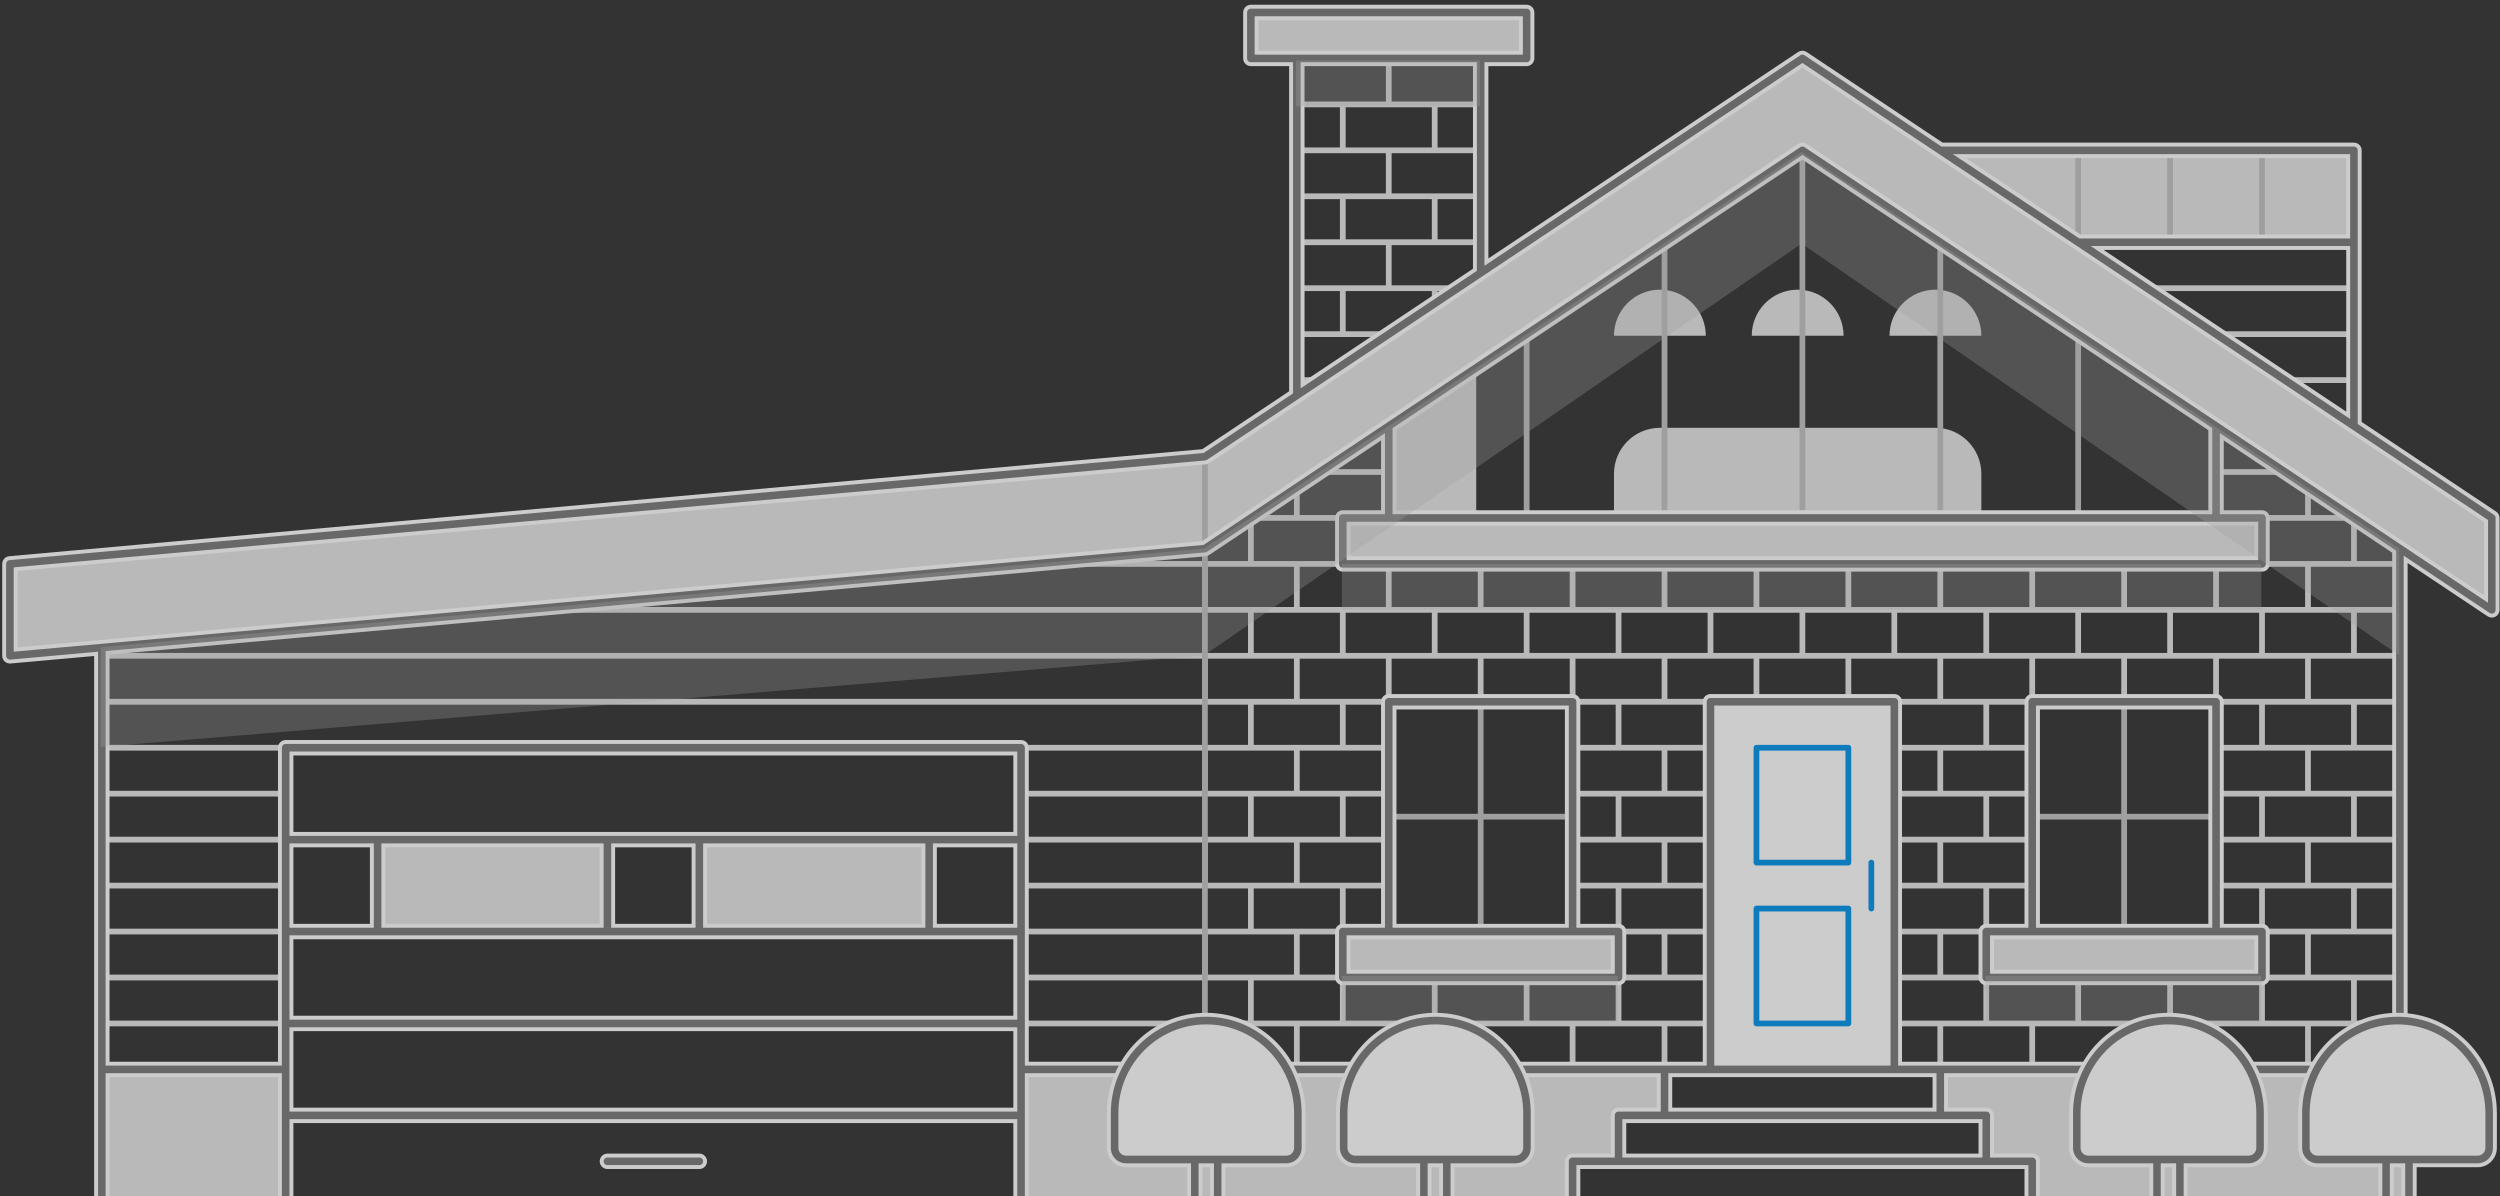 <?xml version="1.0" encoding="UTF-8"?>
<svg width="372px" height="178px" viewBox="0 0 372 178" version="1.1" xmlns="http://www.w3.org/2000/svg" xmlns:xlink="http://www.w3.org/1999/xlink">
    <rect x="0" y="0" width="372" height="178" fill="#333333" stroke="none"/>
    <!-- Generator: Sketch 62 (91390) - https://sketch.com -->
    <title>Bicycle</title>
    <desc>Created with Sketch.</desc>
    <g id="Comps" stroke="none" stroke-width="1" fill="none" fill-rule="evenodd" opacity="0.75">
        <g id="KW-Q8" transform="translate(-921, -822)">
            <g id="bg" transform="translate(200, -298)">
                <g id="house-footer" transform="translate(721, 1108)">
                    <g id="house" transform="translate(0, 13)">
                        <g id="Fills" transform="translate(1, 1)">
                            <polygon id="Door" fill="#FFFFFF" points="252.825 157.573 280.158 157.573 280.158 102.765 252.825 102.765"></polygon>
                            <path d="M239.159,137.02 L239.159,143.871 L198.161,143.871 L198.161,137.02 L239.159,137.02 Z M334.823,137.02 L334.823,143.871 L293.824,143.871 L293.824,137.02 L334.823,137.02 Z M334.823,75.361 L334.823,82.212 L198.161,82.212 L198.161,75.361 L334.823,75.361 Z" id="Sills" fill="#E6E6E6"></path>
                            <path d="M136.662,123.318 L136.662,137.02 L102.497,137.02 L102.497,123.318 L136.662,123.318 Z M88.831,123.318 L88.831,137.02 L54.665,137.02 L54.665,123.318 L88.831,123.318 Z" id="Garage" fill="#E6E6E6"></path>
                            <path d="M355.322,157.573 L355.322,178.126 L300.657,178.126 L300.657,171.275 L293.824,171.275 L293.824,164.424 L286.991,164.424 L286.991,157.573 L355.322,157.573 Z M245.992,157.573 L245.992,164.424 L239.159,164.424 L239.159,171.275 L232.326,171.275 L232.326,178.126 L150.329,178.126 L150.329,157.573 L245.992,157.573 Z M40.999,157.573 L40.999,178.126 L13.666,178.126 L13.666,157.573 L40.999,157.573 Z" id="Foundation" fill="#E6E6E6"></path>
                            <polygon id="Roof" fill="#E6E6E6" points="307.49 34.255 348.489 34.255 348.489 20.553 286.991 20.553 266.492 6.851 177.661 66.226 0 82.212 0 95.914 177.661 79.928 266.492 20.553 368.989 89.063 368.989 75.361"></polygon>
                            <polygon id="Chimney" fill="#E6E6E6" points="184.494 6.851 225.493 6.851 225.493 0 184.494 0"></polygon>
                            <path d="M286.991,61.659 C290.765,61.659 293.824,64.727 293.824,68.51 L293.824,68.51 L293.824,75.361 L239.159,75.361 L239.159,68.51 C239.159,64.727 242.219,61.659 245.992,61.659 L245.992,61.659 Z M218.66,52.525 L218.66,75.362 L204.994,75.362 L204.994,61.66 L218.66,52.525 Z M266.492,41.106 C270.265,41.106 273.325,44.174 273.325,47.957 L273.325,47.957 L259.659,47.957 C259.659,44.174 262.718,41.106 266.492,41.106 Z M245.992,41.106 C249.766,41.106 252.825,44.174 252.825,47.957 L252.825,47.957 L239.159,47.957 C239.159,44.174 242.219,41.106 245.992,41.106 Z M286.991,41.106 C290.765,41.106 293.824,44.174 293.824,47.957 L293.824,47.957 L280.158,47.957 C280.158,44.174 283.218,41.106 286.991,41.106 Z" id="Interior" fill="#E6E6E6"></path>
                        </g>
                        <g id="Lines">
                            <path d="M220.324,102.996 C220.56,102.996 220.752,103.188 220.752,103.424 L220.752,103.424 L220.752,120.091 L234.002,120.091 C234.238,120.091 234.43,120.283 234.43,120.518 C234.43,120.754 234.238,120.946 234.002,120.946 L234.002,120.946 L220.752,120.946 L220.752,137.613 C220.752,137.849 220.56,138.041 220.324,138.041 C220.088,138.041 219.897,137.849 219.897,137.613 L219.897,137.613 L219.897,120.946 L206.646,120.946 C206.41,120.946 206.219,120.754 206.219,120.518 C206.219,120.283 206.41,120.091 206.646,120.091 L206.646,120.091 L219.897,120.091 L219.897,103.424 C219.897,103.188 220.088,102.996 220.324,102.996 Z M316.071,102.996 C316.307,102.996 316.498,103.188 316.498,103.424 L316.498,103.424 L316.498,120.091 L329.749,120.091 C329.985,120.091 330.176,120.283 330.176,120.518 C330.176,120.754 329.985,120.946 329.749,120.946 L329.749,120.946 L316.498,120.946 L316.498,137.613 C316.498,137.849 316.307,138.041 316.071,138.041 C315.835,138.041 315.643,137.849 315.643,137.613 L315.643,137.613 L315.643,120.946 L302.393,120.946 C302.157,120.946 301.965,120.754 301.965,120.518 C301.965,120.283 302.157,120.091 302.393,120.091 L302.393,120.091 L315.643,120.091 L315.643,103.424 C315.643,103.188 315.835,102.996 316.071,102.996 Z M268.2,20.942 C268.277,20.942 268.346,20.969 268.41,21.005 C268.417,21.01 268.427,21.008 268.435,21.013 L268.435,21.013 L288.952,34.689 C289.071,34.768 289.142,34.902 289.142,35.044 L289.142,35.044 L289.142,76.072 C289.142,76.308 288.951,76.499 288.715,76.499 C288.478,76.499 288.287,76.308 288.287,76.072 L288.287,76.072 L288.287,35.273 L268.625,22.168 L268.625,76.072 C268.625,76.308 268.434,76.499 268.198,76.499 C267.961,76.499 267.77,76.308 267.77,76.072 L267.77,76.072 L267.77,22.168 L248.108,35.273 L248.108,76.072 C248.108,76.308 247.917,76.499 247.681,76.499 C247.444,76.499 247.253,76.308 247.253,76.072 L247.253,76.072 L247.253,35.044 C247.253,34.902 247.325,34.768 247.443,34.689 L247.443,34.689 L267.96,21.013 C267.968,21.008 267.978,21.01 267.986,21.005 C268.049,20.969 268.117,20.942 268.196,20.942 L268.196,20.942 Z M309.232,48.293 C309.468,48.293 309.659,48.484 309.659,48.72 L309.659,48.72 L309.659,76.072 C309.659,76.308 309.468,76.499 309.232,76.499 C308.996,76.499 308.804,76.308 308.804,76.072 L308.804,76.072 L308.804,48.72 C308.804,48.484 308.996,48.293 309.232,48.293 Z M227.163,48.293 C227.399,48.293 227.591,48.484 227.591,48.72 L227.591,48.72 L227.591,76.072 C227.591,76.308 227.399,76.499 227.163,76.499 C226.927,76.499 226.736,76.308 226.736,76.072 L226.736,76.072 L226.736,48.72 C226.736,48.484 226.927,48.293 227.163,48.293 Z" id="Window-Deets" fill="#C3C3C3"></path>
                            <path d="M42.509,150.862 C42.745,150.862 42.937,151.053 42.937,151.289 C42.937,151.525 42.745,151.717 42.509,151.717 L42.509,151.717 L15.153,151.717 C14.917,151.717 14.726,151.525 14.726,151.289 C14.726,151.053 14.917,150.862 15.153,150.862 L15.153,150.862 Z M179.29,150.862 C179.526,150.862 179.718,151.053 179.718,151.289 C179.718,151.525 179.526,151.717 179.29,151.717 L179.29,151.717 L151.934,151.717 C151.698,151.717 151.507,151.525 151.507,151.289 C151.507,151.053 151.698,150.862 151.934,150.862 L151.934,150.862 Z M42.509,144.024 C42.745,144.024 42.937,144.215 42.937,144.451 C42.937,144.687 42.745,144.879 42.509,144.879 L42.509,144.879 L15.153,144.879 C14.917,144.879 14.726,144.687 14.726,144.451 C14.726,144.215 14.917,144.024 15.153,144.024 L15.153,144.024 Z M179.29,144.024 C179.526,144.024 179.718,144.215 179.718,144.451 C179.718,144.687 179.526,144.879 179.29,144.879 L179.29,144.879 L151.934,144.879 C151.698,144.879 151.507,144.687 151.507,144.451 C151.507,144.215 151.698,144.024 151.934,144.024 L151.934,144.024 Z M42.509,137.186 C42.745,137.186 42.937,137.377 42.937,137.613 C42.937,137.849 42.745,138.041 42.509,138.041 L42.509,138.041 L15.153,138.041 C14.917,138.041 14.726,137.849 14.726,137.613 C14.726,137.377 14.917,137.186 15.153,137.186 L15.153,137.186 Z M179.29,137.186 C179.526,137.186 179.718,137.377 179.718,137.613 C179.718,137.849 179.526,138.041 179.29,138.041 L179.29,138.041 L151.934,138.041 C151.698,138.041 151.507,137.849 151.507,137.613 C151.507,137.377 151.698,137.186 151.934,137.186 L151.934,137.186 Z M42.509,130.348 C42.745,130.348 42.937,130.539 42.937,130.775 C42.937,131.011 42.745,131.203 42.509,131.203 L42.509,131.203 L15.153,131.203 C14.917,131.203 14.726,131.011 14.726,130.775 C14.726,130.539 14.917,130.348 15.153,130.348 L15.153,130.348 Z M179.29,130.348 C179.526,130.348 179.718,130.539 179.718,130.775 C179.718,131.011 179.526,131.203 179.29,131.203 L179.29,131.203 L151.934,131.203 C151.698,131.203 151.507,131.011 151.507,130.775 C151.507,130.539 151.698,130.348 151.934,130.348 L151.934,130.348 Z M42.509,123.51 C42.745,123.51 42.937,123.702 42.937,123.937 C42.937,124.173 42.745,124.365 42.509,124.365 L42.509,124.365 L15.153,124.365 C14.917,124.365 14.726,124.173 14.726,123.937 C14.726,123.702 14.917,123.51 15.153,123.51 L15.153,123.51 Z M179.29,123.51 C179.526,123.51 179.718,123.702 179.718,123.937 C179.718,124.173 179.526,124.365 179.29,124.365 L179.29,124.365 L151.934,124.365 C151.698,124.365 151.507,124.173 151.507,123.937 C151.507,123.702 151.698,123.51 151.934,123.51 L151.934,123.51 Z M42.509,116.672 C42.745,116.672 42.937,116.864 42.937,117.1 C42.937,117.335 42.745,117.527 42.509,117.527 L42.509,117.527 L15.153,117.527 C14.917,117.527 14.726,117.335 14.726,117.1 C14.726,116.864 14.917,116.672 15.153,116.672 L15.153,116.672 Z M179.29,116.672 C179.526,116.672 179.718,116.864 179.718,117.1 C179.718,117.335 179.526,117.527 179.29,117.527 L179.29,117.527 L151.934,117.527 C151.698,117.527 151.507,117.335 151.507,117.1 C151.507,116.864 151.698,116.672 151.934,116.672 L151.934,116.672 Z M42.509,109.834 C42.745,109.834 42.937,110.026 42.937,110.262 C42.937,110.498 42.745,110.689 42.509,110.689 L42.509,110.689 L15.153,110.689 C14.917,110.689 14.726,110.498 14.726,110.262 C14.726,110.026 14.917,109.834 15.153,109.834 L15.153,109.834 Z M179.29,109.834 C179.526,109.834 179.718,110.026 179.718,110.262 C179.718,110.498 179.526,110.689 179.29,110.689 L179.29,110.689 L151.934,110.689 C151.698,110.689 151.507,110.498 151.507,110.262 C151.507,110.026 151.698,109.834 151.934,109.834 L151.934,109.834 Z M179.29,102.996 C179.526,102.996 179.718,103.188 179.718,103.424 C179.718,103.66 179.526,103.851 179.29,103.851 L179.29,103.851 L15.153,103.851 C14.917,103.851 14.726,103.66 14.726,103.424 C14.726,103.188 14.917,102.996 15.153,102.996 L15.153,102.996 Z M179.29,96.158 C179.526,96.158 179.718,96.35 179.718,96.586 C179.718,96.822 179.526,97.013 179.29,97.013 L179.29,97.013 L15.153,97.013 C14.917,97.013 14.726,96.822 14.726,96.586 C14.726,96.35 14.917,96.158 15.153,96.158 L15.153,96.158 Z M179.29,89.32 C179.526,89.32 179.718,89.512 179.718,89.748 C179.718,89.984 179.526,90.175 179.29,90.175 L179.29,90.175 L77.682,90.175 C77.445,90.175 77.254,89.984 77.254,89.748 C77.254,89.512 77.445,89.32 77.682,89.32 L77.682,89.32 Z M179.29,82.483 C179.526,82.483 179.718,82.674 179.718,82.91 C179.718,83.146 179.526,83.337 179.29,83.337 L179.29,83.337 L153.888,83.337 C153.652,83.337 153.461,83.146 153.461,82.91 C153.461,82.674 153.652,82.483 153.888,82.483 L153.888,82.483 Z M350.266,55.131 C350.502,55.131 350.693,55.322 350.693,55.558 C350.693,55.794 350.502,55.986 350.266,55.986 L350.266,55.986 L340.007,55.986 C339.771,55.986 339.58,55.794 339.58,55.558 C339.58,55.322 339.771,55.131 340.007,55.131 L340.007,55.131 Z M350.266,48.293 C350.502,48.293 350.693,48.484 350.693,48.72 C350.693,48.956 350.502,49.148 350.266,49.148 L350.266,49.148 L329.749,49.148 C329.513,49.148 329.321,48.956 329.321,48.72 C329.321,48.484 329.513,48.293 329.749,48.293 L329.749,48.293 Z M350.266,41.455 C350.502,41.455 350.693,41.646 350.693,41.882 C350.693,42.118 350.502,42.31 350.266,42.31 L350.266,42.31 L319.49,42.31 C319.254,42.31 319.063,42.118 319.063,41.882 C319.063,41.646 319.254,41.455 319.49,41.455 L319.49,41.455 Z" id="Siding" fill="#E6E6E6"></path>
                            <path d="M206.646,68.807 C206.882,68.807 207.074,68.998 207.074,69.234 L207.074,69.234 L207.074,76.072 C207.074,76.308 206.882,76.499 206.646,76.499 L206.646,76.499 L200.235,76.499 L200.235,82.483 L336.16,82.483 L336.16,76.499 L329.749,76.499 C329.513,76.499 329.321,76.308 329.321,76.072 L329.321,69.234 C329.321,68.998 329.513,68.807 329.749,68.807 L343.427,68.807 C343.663,68.807 343.854,68.998 343.854,69.234 L343.854,75.644 L350.266,75.645 C350.476,75.645 350.65,75.796 350.686,75.995 L350.693,76.072 L350.693,82.483 L357.105,82.483 C357.341,82.483 357.532,82.674 357.532,82.91 L357.532,82.91 L357.532,89.748 C357.532,89.984 357.341,90.175 357.105,90.175 L357.105,90.175 L350.693,90.175 L350.693,96.158 L357.105,96.158 C357.341,96.158 357.532,96.35 357.532,96.586 L357.532,96.586 L357.532,103.424 C357.532,103.66 357.341,103.851 357.105,103.851 L357.105,103.851 L350.693,103.851 L350.693,109.834 L357.105,109.834 C357.341,109.834 357.532,110.026 357.532,110.262 L357.532,110.262 L357.532,117.1 C357.532,117.335 357.341,117.527 357.105,117.527 L357.105,117.527 L350.693,117.527 L350.693,123.51 L357.105,123.51 C357.341,123.51 357.532,123.702 357.532,123.937 L357.532,123.937 L357.532,130.775 C357.532,131.011 357.341,131.203 357.105,131.203 L357.105,131.203 L350.693,131.203 L350.693,137.186 L357.105,137.186 C357.341,137.186 357.532,137.377 357.532,137.613 L357.532,137.613 L357.532,144.451 C357.532,144.687 357.341,144.879 357.105,144.879 L357.105,144.879 L350.693,144.879 L350.693,150.862 L357.105,150.862 C357.341,150.862 357.532,151.053 357.532,151.289 L357.532,151.289 L357.532,158.127 C357.532,158.363 357.341,158.554 357.105,158.554 L357.105,158.554 L288.715,158.554 C288.479,158.554 288.287,158.363 288.287,158.127 L288.287,158.127 L288.287,151.717 L281.876,151.717 C281.64,151.717 281.448,151.525 281.448,151.289 L281.448,151.289 L281.448,130.775 C281.448,130.539 281.64,130.348 281.876,130.348 L281.876,130.348 L288.287,130.348 L288.287,124.365 L281.876,124.365 C281.64,124.365 281.448,124.173 281.448,123.937 L281.448,123.937 L281.448,117.1 C281.448,116.864 281.64,116.672 281.876,116.672 L281.876,116.672 L288.287,116.672 L288.287,110.689 L281.876,110.689 C281.64,110.689 281.448,110.498 281.448,110.262 L281.448,110.262 L281.448,103.851 L254.947,103.851 L254.947,110.262 C254.947,110.498 254.755,110.689 254.519,110.689 L254.519,110.689 L248.108,110.689 L248.108,116.672 L254.519,116.672 C254.755,116.672 254.947,116.864 254.947,117.1 L254.947,117.1 L254.947,123.937 C254.947,124.173 254.755,124.365 254.519,124.365 L254.519,124.365 L248.108,124.365 L248.108,130.348 L254.519,130.348 C254.755,130.348 254.947,130.539 254.947,130.775 L254.947,130.775 L254.947,158.127 C254.947,158.363 254.755,158.554 254.519,158.554 L254.519,158.554 L179.29,158.554 C179.054,158.554 178.863,158.363 178.863,158.127 L178.863,158.127 L178.863,151.289 C178.863,151.053 179.054,150.862 179.29,150.862 L179.29,150.862 L185.702,150.862 L185.702,144.879 L179.29,144.879 C179.054,144.879 178.863,144.687 178.863,144.451 L178.863,144.451 L178.863,137.613 C178.863,137.377 179.054,137.186 179.29,137.186 L179.29,137.186 L185.702,137.186 L185.702,131.203 L179.29,131.203 C179.054,131.203 178.863,131.011 178.863,130.775 L178.863,130.775 L178.863,123.937 C178.863,123.702 179.054,123.51 179.29,123.51 L179.29,123.51 L185.702,123.51 L185.702,117.527 L179.29,117.527 C179.054,117.527 178.863,117.335 178.863,117.1 L178.863,117.1 L178.863,110.262 C178.863,110.026 179.054,109.834 179.29,109.834 L179.29,109.834 L185.702,109.834 L185.702,103.851 L179.29,103.851 C179.054,103.851 178.863,103.66 178.863,103.424 L178.863,103.424 L178.863,96.586 C178.863,96.35 179.054,96.158 179.29,96.158 L179.29,96.158 L185.702,96.158 L185.702,90.175 L179.29,90.175 C179.054,90.175 178.863,89.984 178.863,89.748 L178.863,89.748 L178.863,82.91 C178.863,82.674 179.054,82.483 179.29,82.483 L179.29,82.483 L185.702,82.483 L185.702,76.072 C185.702,75.836 185.893,75.645 186.129,75.645 L186.129,75.645 L192.541,75.645 L192.541,69.234 C192.541,68.998 192.732,68.807 192.968,68.807 L192.968,68.807 Z M315.643,151.717 L302.82,151.717 L302.82,157.7 L315.643,157.7 L315.643,151.717 Z M329.321,151.717 L316.498,151.717 L316.498,157.7 L329.321,157.7 L329.321,151.717 Z M342.999,151.717 L330.176,151.717 L330.176,157.7 L342.999,157.7 L342.999,151.717 Z M192.541,151.717 L179.718,151.717 L179.718,157.7 L192.541,157.7 L192.541,151.717 Z M206.219,151.717 L193.396,151.717 L193.396,157.7 L206.219,157.7 L206.219,151.717 Z M219.897,151.717 L207.074,151.717 L207.074,157.7 L219.897,157.7 L219.897,151.717 Z M233.575,151.717 L220.752,151.717 L220.752,157.7 L233.575,157.7 L233.575,151.717 Z M247.253,151.717 L234.43,151.717 L234.43,157.7 L247.253,157.7 L247.253,151.717 Z M254.092,151.717 L248.108,151.717 L248.108,157.7 L254.092,157.7 L254.092,151.717 Z M301.965,151.717 L289.142,151.717 L289.142,157.7 L301.965,157.7 L301.965,151.717 Z M356.678,151.717 L343.854,151.717 L343.854,157.7 L356.678,157.7 L356.678,151.717 Z M226.736,144.879 L213.913,144.879 L213.913,150.862 L226.736,150.862 L226.736,144.879 Z M240.414,144.879 L227.591,144.879 L227.591,150.862 L240.414,150.862 L240.414,144.879 Z M322.482,144.879 L309.659,144.879 L309.659,150.862 L322.482,150.862 L322.482,144.879 Z M349.838,144.879 L337.015,144.879 L337.015,150.862 L349.838,150.862 L349.838,144.879 Z M295.126,144.879 L282.303,144.879 L282.303,150.862 L295.126,150.862 L295.126,144.879 Z M254.092,144.879 L241.269,144.879 L241.269,150.862 L254.092,150.862 L254.092,144.879 Z M308.804,144.879 L295.981,144.879 L295.981,150.862 L308.804,150.862 L308.804,144.879 Z M336.16,144.879 L323.337,144.879 L323.337,150.862 L336.16,150.862 L336.16,144.879 Z M199.38,144.879 L186.557,144.879 L186.557,150.862 L199.38,150.862 L199.38,144.879 Z M213.058,144.879 L200.235,144.879 L200.235,150.862 L213.058,150.862 L213.058,144.879 Z M356.678,138.041 L343.854,138.041 L343.854,144.024 L356.678,144.024 L356.678,138.041 Z M192.541,138.041 L179.718,138.041 L179.718,144.024 L192.541,144.024 L192.541,138.041 Z M254.092,138.041 L248.108,138.041 L248.108,144.024 L254.092,144.024 L254.092,138.041 Z M336.16,103.851 L295.981,103.851 L295.981,109.834 L302.393,109.834 C302.629,109.834 302.82,110.026 302.82,110.262 L302.82,110.262 L302.82,117.1 C302.82,117.335 302.629,117.527 302.393,117.527 L302.393,117.527 L295.981,117.527 L295.981,123.51 L302.393,123.51 C302.629,123.51 302.82,123.702 302.82,123.937 L302.82,123.937 L302.82,130.775 C302.82,131.011 302.629,131.203 302.393,131.203 L302.393,131.203 L295.981,131.203 L295.981,137.613 C295.981,137.849 295.79,138.041 295.554,138.041 L295.554,138.041 L289.142,138.041 L289.142,144.024 L342.999,144.024 L342.999,138.041 L336.588,138.041 C336.352,138.041 336.16,137.849 336.16,137.613 L336.16,137.613 L336.16,131.203 L329.749,131.203 C329.513,131.203 329.321,131.011 329.321,130.775 L329.321,130.775 L329.321,123.937 C329.321,123.702 329.513,123.51 329.749,123.51 L329.749,123.51 L336.16,123.51 L336.16,117.527 L329.749,117.527 C329.513,117.527 329.321,117.335 329.321,117.1 L329.321,117.1 L329.321,110.262 C329.321,110.026 329.513,109.834 329.749,109.834 L329.749,109.834 L336.16,109.834 L336.16,103.851 Z M288.287,138.041 L282.303,138.041 L282.303,144.024 L288.287,144.024 L288.287,138.041 Z M240.414,103.851 L200.235,103.851 L200.235,109.834 L206.646,109.834 C206.882,109.834 207.074,110.026 207.074,110.262 L207.074,110.262 L207.074,117.1 C207.074,117.335 206.882,117.527 206.646,117.527 L206.646,117.527 L200.235,117.527 L200.235,123.51 L206.646,123.51 C206.882,123.51 207.074,123.702 207.074,123.937 L207.074,123.937 L207.074,130.775 C207.074,131.011 206.882,131.203 206.646,131.203 L206.646,131.203 L200.235,131.203 L200.235,137.613 C200.235,137.849 200.043,138.041 199.807,138.041 L199.807,138.041 L193.396,138.041 L193.396,144.024 L247.253,144.024 L247.253,138.041 L240.841,138.041 C240.605,138.041 240.414,137.849 240.414,137.613 L240.414,137.613 L240.414,131.203 L234.002,131.203 C233.766,131.203 233.575,131.011 233.575,130.775 L233.575,130.775 L233.575,123.937 C233.575,123.702 233.766,123.51 234.002,123.51 L234.002,123.51 L240.414,123.51 L240.414,117.527 L234.002,117.527 C233.766,117.527 233.575,117.335 233.575,117.1 L233.575,117.1 L233.575,110.262 C233.575,110.026 233.766,109.834 234.002,109.834 L234.002,109.834 L240.414,109.834 L240.414,103.851 Z M254.092,131.203 L241.269,131.203 L241.269,137.186 L254.092,137.186 L254.092,131.203 Z M349.838,131.203 L337.015,131.203 L337.015,137.186 L349.838,137.186 L349.838,131.203 Z M199.38,131.203 L186.557,131.203 L186.557,137.186 L199.38,137.186 L199.38,131.203 Z M295.126,131.203 L282.303,131.203 L282.303,137.186 L295.126,137.186 L295.126,131.203 Z M301.965,124.365 L289.142,124.365 L289.142,130.348 L301.965,130.348 L301.965,124.365 Z M342.999,124.365 L330.176,124.365 L330.176,130.348 L342.999,130.348 L342.999,124.365 Z M206.219,124.365 L193.396,124.365 L193.396,130.348 L206.219,130.348 L206.219,124.365 Z M247.253,124.365 L234.43,124.365 L234.43,130.348 L247.253,130.348 L247.253,124.365 Z M356.678,124.365 L343.854,124.365 L343.854,130.348 L356.678,130.348 L356.678,124.365 Z M192.541,124.365 L179.718,124.365 L179.718,130.348 L192.541,130.348 L192.541,124.365 Z M254.092,117.527 L241.269,117.527 L241.269,123.51 L254.092,123.51 L254.092,117.527 Z M295.126,117.527 L282.303,117.527 L282.303,123.51 L295.126,123.51 L295.126,117.527 Z M349.838,117.527 L337.015,117.527 L337.015,123.51 L349.838,123.51 L349.838,117.527 Z M199.38,117.527 L186.557,117.527 L186.557,123.51 L199.38,123.51 L199.38,117.527 Z M192.541,110.689 L179.718,110.689 L179.718,116.672 L192.541,116.672 L192.541,110.689 Z M356.678,110.689 L343.854,110.689 L343.854,116.672 L356.678,116.672 L356.678,110.689 Z M301.965,110.689 L289.142,110.689 L289.142,116.672 L301.965,116.672 L301.965,110.689 Z M247.253,110.689 L234.43,110.689 L234.43,116.672 L247.253,116.672 L247.253,110.689 Z M206.219,110.689 L193.396,110.689 L193.396,116.672 L206.219,116.672 L206.219,110.689 Z M342.999,110.689 L330.176,110.689 L330.176,116.672 L342.999,116.672 L342.999,110.689 Z M295.126,103.851 L282.303,103.851 L282.303,109.834 L295.126,109.834 L295.126,103.851 Z M349.838,103.851 L337.015,103.851 L337.015,109.834 L349.838,109.834 L349.838,103.851 Z M254.092,103.851 L241.269,103.851 L241.269,109.834 L254.092,109.834 L254.092,103.851 Z M199.38,103.851 L186.557,103.851 L186.557,109.834 L199.38,109.834 L199.38,103.851 Z M288.287,97.013 L275.464,97.013 L275.464,102.996 L288.287,102.996 L288.287,97.013 Z M315.643,97.013 L302.82,97.013 L302.82,102.996 L315.643,102.996 L315.643,97.013 Z M206.219,97.013 L193.396,97.013 L193.396,102.996 L206.219,102.996 L206.219,97.013 Z M233.575,97.013 L220.752,97.013 L220.752,102.996 L233.575,102.996 L233.575,97.013 Z M247.253,97.013 L234.43,97.013 L234.43,102.996 L247.253,102.996 L247.253,97.013 Z M260.931,97.013 L248.108,97.013 L248.108,102.996 L260.931,102.996 L260.931,97.013 Z M342.999,97.013 L330.176,97.013 L330.176,102.996 L342.999,102.996 L342.999,97.013 Z M356.678,97.013 L343.854,97.013 L343.854,102.996 L356.678,102.996 L356.678,97.013 Z M301.965,97.013 L289.142,97.013 L289.142,102.996 L301.965,102.996 L301.965,97.013 Z M219.897,97.013 L207.074,97.013 L207.074,102.996 L219.897,102.996 L219.897,97.013 Z M329.321,97.013 L316.498,97.013 L316.498,102.996 L329.321,102.996 L329.321,97.013 Z M192.541,97.013 L179.718,97.013 L179.718,102.996 L192.541,102.996 L192.541,97.013 Z M274.609,97.013 L261.786,97.013 L261.786,102.996 L274.609,102.996 L274.609,97.013 Z M281.448,90.175 L268.625,90.175 L268.625,96.158 L281.448,96.158 L281.448,90.175 Z M240.414,90.175 L227.591,90.175 L227.591,96.158 L240.414,96.158 L240.414,90.175 Z M349.838,90.175 L337.015,90.175 L337.015,96.158 L349.838,96.158 L349.838,90.175 Z M199.38,90.175 L186.557,90.175 L186.557,96.158 L199.38,96.158 L199.38,90.175 Z M226.736,90.175 L213.913,90.175 L213.913,96.158 L226.736,96.158 L226.736,90.175 Z M213.058,90.175 L200.235,90.175 L200.235,96.158 L213.058,96.158 L213.058,90.175 Z M254.092,90.175 L241.269,90.175 L241.269,96.158 L254.092,96.158 L254.092,90.175 Z M295.126,90.175 L282.303,90.175 L282.303,96.158 L295.126,96.158 L295.126,90.175 Z M308.804,90.175 L295.981,90.175 L295.981,96.158 L308.804,96.158 L308.804,90.175 Z M322.482,90.175 L309.659,90.175 L309.659,96.158 L322.482,96.158 L322.482,90.175 Z M336.16,90.175 L323.337,90.175 L323.337,96.158 L336.16,96.158 L336.16,90.175 Z M267.77,90.175 L254.947,90.175 L254.947,96.158 L267.77,96.158 L267.77,90.175 Z M356.678,83.337 L343.854,83.337 L343.854,89.32 L356.678,89.32 L356.678,83.337 Z M233.575,83.337 L220.752,83.337 L220.752,89.32 L233.575,89.32 L233.575,83.337 Z M329.321,83.337 L316.498,83.337 L316.498,89.32 L329.321,89.32 L329.321,83.337 Z M315.643,83.337 L302.82,83.337 L302.82,89.32 L315.643,89.32 L315.643,83.337 Z M301.965,83.337 L289.142,83.337 L289.142,89.32 L301.965,89.32 L301.965,83.337 Z M288.287,83.337 L275.464,83.337 L275.464,89.32 L288.287,89.32 L288.287,83.337 Z M274.609,83.337 L261.786,83.337 L261.786,89.32 L274.609,89.32 L274.609,83.337 Z M260.931,83.337 L248.108,83.337 L248.108,89.32 L260.931,89.32 L260.931,83.337 Z M247.253,83.337 L234.43,83.337 L234.43,89.32 L247.253,89.32 L247.253,83.337 Z M219.897,83.337 L207.074,83.337 L207.074,89.32 L219.897,89.32 L219.897,83.337 Z M206.219,83.337 L193.396,83.337 L193.396,89.32 L206.219,89.32 L206.219,83.337 Z M192.541,83.337 L179.718,83.337 L179.718,89.32 L192.541,89.32 L192.541,83.337 Z M342.999,83.337 L330.176,83.337 L330.176,89.32 L342.999,89.32 L342.999,83.337 Z M349.838,76.499 L337.015,76.499 L337.015,82.483 L349.838,82.483 L349.838,76.499 Z M199.38,76.499 L186.557,76.499 L186.557,82.483 L199.38,82.483 L199.38,76.499 Z M342.999,69.661 L330.176,69.661 L330.176,75.645 L342.999,75.645 L342.999,69.661 Z M206.219,69.661 L193.396,69.661 L193.396,75.645 L206.219,75.645 L206.219,69.661 Z M220.324,7.265 C220.56,7.265 220.752,7.457 220.752,7.693 L220.752,7.693 L220.752,14.531 C220.752,14.767 220.56,14.958 220.324,14.958 L220.324,14.958 L213.913,14.958 L213.913,20.941 L220.324,20.941 C220.56,20.941 220.752,21.133 220.752,21.369 L220.752,21.369 L220.752,28.206 C220.752,28.442 220.56,28.634 220.324,28.634 L220.324,28.634 L213.913,28.634 L213.913,34.617 L220.324,34.617 C220.56,34.617 220.752,34.808 220.752,35.044 L220.752,35.044 L220.752,39.603 C220.752,39.839 220.56,40.03 220.324,40.03 C220.088,40.03 219.897,39.839 219.897,39.603 L219.897,39.603 L219.897,35.472 L207.074,35.472 L207.074,41.455 L216.905,41.455 C217.141,41.455 217.332,41.646 217.332,41.882 C217.332,42.118 217.141,42.31 216.905,42.31 L216.905,42.31 L213.913,42.31 L213.913,44.162 C213.913,44.398 213.721,44.589 213.485,44.589 C213.249,44.589 213.058,44.398 213.058,44.162 L213.058,44.162 L213.058,42.31 L200.235,42.31 L200.235,48.293 L206.646,48.293 C206.882,48.293 207.074,48.484 207.074,48.72 C207.074,48.956 206.882,49.148 206.646,49.148 L206.646,49.148 L193.396,49.148 L193.396,55.131 L196.388,55.131 C196.624,55.131 196.815,55.322 196.815,55.558 C196.815,55.794 196.624,55.986 196.388,55.986 L196.388,55.986 L192.968,55.986 C192.732,55.986 192.541,55.794 192.541,55.558 L192.541,55.558 L192.541,48.72 C192.541,48.484 192.732,48.293 192.968,48.293 L192.968,48.293 L199.38,48.293 L199.38,42.31 L192.968,42.31 C192.732,42.31 192.541,42.118 192.541,41.882 L192.541,41.882 L192.541,35.044 C192.541,34.808 192.732,34.617 192.968,34.617 L192.968,34.617 L199.38,34.617 L199.38,28.634 L192.968,28.634 C192.732,28.634 192.541,28.442 192.541,28.206 L192.541,28.206 L192.541,21.369 C192.541,21.133 192.732,20.941 192.968,20.941 L192.968,20.941 L199.38,20.941 L199.38,14.958 L192.968,14.958 C192.732,14.958 192.541,14.767 192.541,14.531 L192.541,14.531 L192.541,7.693 C192.541,7.457 192.732,7.265 192.968,7.265 L192.968,7.265 Z M206.219,35.472 L193.396,35.472 L193.396,41.455 L206.219,41.455 L206.219,35.472 Z M213.058,28.634 L200.235,28.634 L200.235,34.617 L213.058,34.617 L213.058,28.634 Z M206.219,21.796 L193.396,21.796 L193.396,27.779 L206.219,27.779 L206.219,21.796 Z M219.897,21.796 L207.074,21.796 L207.074,27.779 L219.897,27.779 L219.897,21.796 Z M213.058,14.958 L200.235,14.958 L200.235,20.941 L213.058,20.941 L213.058,14.958 Z M206.219,8.12 L193.396,8.12 L193.396,14.103 L206.219,14.103 L206.219,8.12 Z M219.897,8.12 L207.074,8.12 L207.074,14.103 L219.897,14.103 L219.897,8.12 Z" id="Bricks" fill="#E6E6E6"></path>
                            <path d="M179.29,179.068 C179.054,179.068 178.863,178.877 178.863,178.641 L178.863,66.954 C178.863,66.719 179.054,66.527 179.29,66.527 C179.526,66.527 179.718,66.719 179.718,66.954 L179.718,178.641 C179.718,178.877 179.526,179.068 179.29,179.068" id="Split" fill="#C3C3C3"></path>
                            <path d="M275.037,133.767 C275.273,133.767 275.464,133.958 275.464,134.194 L275.464,151.289 C275.464,151.525 275.273,151.717 275.037,151.717 L261.359,151.717 C261.123,151.717 260.931,151.525 260.931,151.289 L260.931,134.194 C260.931,133.958 261.123,133.767 261.359,133.767 L275.037,133.767 Z M274.609,134.622 L261.786,134.622 L261.786,150.862 L274.609,150.862 L274.609,134.622 Z M278.456,126.929 C278.692,126.929 278.884,127.121 278.884,127.356 L278.884,134.194 C278.884,134.43 278.692,134.622 278.456,134.622 C278.22,134.622 278.029,134.43 278.029,134.194 L278.029,127.356 C278.029,127.121 278.22,126.929 278.456,126.929 Z M275.037,109.834 C275.273,109.834 275.464,110.026 275.464,110.262 L275.464,127.356 C275.464,127.592 275.273,127.784 275.037,127.784 L261.359,127.784 C261.123,127.784 260.931,127.592 260.931,127.356 L260.931,110.262 C260.931,110.026 261.123,109.834 261.359,109.834 L275.037,109.834 Z M274.609,110.689 L261.786,110.689 L261.786,126.929 L274.609,126.929 L274.609,110.689 Z" id="Door-Deets" fill="#0093E9"></path>
                            <path d="M336.588,20.941 C336.824,20.941 337.015,21.133 337.015,21.369 L337.015,21.369 L337.015,35.044 C337.015,35.28 336.824,35.472 336.588,35.472 C336.352,35.472 336.16,35.28 336.16,35.044 L336.16,35.044 L336.16,21.369 C336.16,21.133 336.352,20.941 336.588,20.941 Z M322.91,20.941 C323.146,20.941 323.337,21.133 323.337,21.369 L323.337,21.369 L323.337,35.044 C323.337,35.28 323.146,35.472 322.91,35.472 C322.674,35.472 322.482,35.28 322.482,35.044 L322.482,35.044 L322.482,21.369 C322.482,21.133 322.674,20.941 322.91,20.941 Z M309.232,20.941 C309.468,20.941 309.659,21.133 309.659,21.369 L309.659,21.369 L309.659,35.044 C309.659,35.28 309.468,35.472 309.232,35.472 C308.996,35.472 308.804,35.28 308.804,35.044 L308.804,35.044 L308.804,21.369 C308.804,21.133 308.996,20.941 309.232,20.941 Z" id="Roof" fill="#C3C3C3"></path>
                            <path d="M227.163,0 C227.636,0 228.018,0.382 228.018,0.855 L228.018,0.855 L228.018,7.693 C228.018,8.165 227.636,8.548 227.163,8.548 L227.163,8.548 L221.179,8.548 L221.179,38.005 L267.723,6.982 C268.01,6.79 268.385,6.79 268.672,6.982 L268.672,6.982 L288.974,20.514 L350.266,20.514 C350.739,20.514 351.121,20.896 351.121,21.369 L351.121,21.369 L351.121,61.938 L371.257,75.361 C371.495,75.519 371.638,75.786 371.638,76.072 L371.638,76.072 L371.638,89.748 C371.638,90.063 371.464,90.352 371.187,90.501 C371.06,90.569 370.922,90.603 370.783,90.603 C370.617,90.603 370.451,90.555 370.309,90.459 L370.309,90.459 L357.96,82.227 L357.96,178.641 C357.96,179.113 357.578,179.496 357.105,179.496 L357.105,179.496 L15.153,179.496 C14.681,179.496 14.298,179.113 14.298,178.641 L14.298,178.641 L14.298,96.294 L1.552,97.437 C1.527,97.439 1.5,97.441 1.475,97.441 C1.262,97.441 1.057,97.361 0.898,97.216 C0.721,97.054 0.62,96.825 0.62,96.586 L0.62,96.586 L0.62,82.91 C0.62,82.467 0.959,82.098 1.398,82.059 L1.398,82.059 L178.997,66.123 L192.113,57.38 L192.113,8.548 L186.129,8.548 C185.656,8.548 185.274,8.165 185.274,7.693 L185.274,7.693 L185.274,0.855 C185.274,0.382 185.656,0 186.129,0 L186.129,0 Z M356.25,158.982 L289.57,158.982 L289.57,164.111 L295.554,164.111 C296.026,164.111 296.409,164.493 296.409,164.965 L296.409,164.965 L296.409,170.948 L302.393,170.948 C302.865,170.948 303.248,171.331 303.248,171.803 L303.248,171.803 L303.248,177.786 L356.25,177.786 L356.25,158.982 Z M41.655,158.982 L16.008,158.982 L16.008,177.786 L41.655,177.786 L41.655,158.982 Z M151.079,165.82 L43.364,165.82 L43.364,177.786 L151.079,177.786 L151.079,165.82 Z M301.538,172.658 L234.857,172.658 L234.857,177.786 L301.538,177.786 L301.538,172.658 Z M246.826,158.982 L152.789,158.982 L152.789,177.786 L233.148,177.786 L233.148,171.803 C233.148,171.331 233.53,170.948 234.002,170.948 L234.002,170.948 L239.987,170.948 L239.987,164.965 C239.987,164.493 240.369,164.111 240.841,164.111 L240.841,164.111 L246.826,164.111 L246.826,158.982 Z M104.061,170.948 C104.534,170.948 104.916,171.331 104.916,171.803 C104.916,172.275 104.534,172.658 104.061,172.658 L104.061,172.658 L90.383,172.658 C89.91,172.658 89.528,172.275 89.528,171.803 C89.528,171.331 89.91,170.948 90.383,170.948 L90.383,170.948 Z M294.699,165.82 L241.696,165.82 L241.696,170.948 L294.699,170.948 L294.699,165.82 Z M287.86,158.982 L248.535,158.982 L248.535,164.111 L287.86,164.111 L287.86,158.982 Z M151.079,152.144 L43.364,152.144 L43.364,164.111 L151.079,164.111 L151.079,152.144 Z M330.604,63.993 L330.604,75.217 L336.588,75.217 C337.061,75.217 337.443,75.6 337.443,76.072 L337.443,76.072 L337.443,82.91 C337.443,83.382 337.061,83.765 336.588,83.765 L336.588,83.765 L199.807,83.765 C199.334,83.765 198.952,83.382 198.952,82.91 L198.952,82.91 L198.952,76.072 C198.952,75.6 199.334,75.217 199.807,75.217 L199.807,75.217 L205.791,75.217 L205.791,63.993 L179.765,81.342 C179.75,81.351 179.735,81.354 179.72,81.363 C179.694,81.378 179.665,81.389 179.635,81.402 C179.565,81.434 179.492,81.455 179.418,81.467 C179.4,81.47 179.385,81.48 179.367,81.482 L179.367,81.482 L16.008,96.14 L16.008,157.273 L41.655,157.273 L41.655,110.262 C41.655,109.789 42.037,109.407 42.509,109.407 L42.509,109.407 L151.934,109.407 C152.407,109.407 152.789,109.789 152.789,110.262 L152.789,110.262 L152.789,157.273 L253.665,157.273 L253.665,103.424 C253.665,102.951 254.047,102.569 254.519,102.569 L254.519,102.569 L281.876,102.569 C282.348,102.569 282.73,102.951 282.73,103.424 L282.73,103.424 L282.73,157.273 L356.25,157.273 L356.25,81.088 L330.604,63.993 Z M281.021,104.279 L255.374,104.279 L255.374,157.273 L281.021,157.273 L281.021,104.279 Z M151.079,138.468 L43.364,138.468 L43.364,150.435 L151.079,150.435 L151.079,138.468 Z M329.749,102.569 C330.222,102.569 330.604,102.952 330.604,103.424 L330.604,103.424 L330.604,136.759 L336.588,136.759 C337.061,136.759 337.443,137.141 337.443,137.613 L337.443,137.613 L337.443,144.451 C337.443,144.923 337.061,145.306 336.588,145.306 L336.588,145.306 L295.554,145.306 C295.081,145.306 294.699,144.923 294.699,144.451 L294.699,144.451 L294.699,137.613 C294.699,137.141 295.081,136.759 295.554,136.759 L295.554,136.759 L301.538,136.759 L301.538,103.424 C301.538,102.952 301.92,102.569 302.393,102.569 L302.393,102.569 Z M234.002,102.569 C234.475,102.569 234.857,102.952 234.857,103.424 L234.857,103.424 L234.857,136.759 L240.841,136.759 C241.314,136.759 241.696,137.141 241.696,137.613 L241.696,137.613 L241.696,144.451 C241.696,144.923 241.314,145.306 240.841,145.306 L240.841,145.306 L199.807,145.306 C199.334,145.306 198.952,144.923 198.952,144.451 L198.952,144.451 L198.952,137.613 C198.952,137.141 199.334,136.759 199.807,136.759 L199.807,136.759 L205.791,136.759 L205.791,103.424 C205.791,102.952 206.174,102.569 206.646,102.569 L206.646,102.569 Z M335.733,138.468 L296.409,138.468 L296.409,143.596 L335.733,143.596 L335.733,138.468 Z M239.987,138.468 L200.662,138.468 L200.662,143.596 L239.987,143.596 L239.987,138.468 Z M328.894,104.278 L303.248,104.278 L303.248,136.759 L328.894,136.759 L328.894,104.278 Z M233.148,104.278 L207.501,104.278 L207.501,136.759 L233.148,136.759 L233.148,104.278 Z M137.401,124.792 L104.916,124.792 L104.916,136.759 L137.401,136.759 L137.401,124.792 Z M55.333,124.792 L43.364,124.792 L43.364,136.759 L55.333,136.759 L55.333,124.792 Z M89.528,124.792 L57.042,124.792 L57.042,136.759 L89.528,136.759 L89.528,124.792 Z M151.079,124.792 L139.111,124.792 L139.111,136.759 L151.079,136.759 L151.079,124.792 Z M103.206,124.792 L91.238,124.792 L91.238,136.759 L103.206,136.759 L103.206,124.792 Z M151.079,111.117 L43.364,111.117 L43.364,123.083 L151.079,123.083 L151.079,111.117 Z M268.198,8.719 L179.765,67.666 C179.753,67.674 179.739,67.674 179.727,67.681 C179.677,67.711 179.622,67.727 179.565,67.747 C179.512,67.766 179.461,67.787 179.406,67.795 C179.392,67.797 179.381,67.805 179.367,67.806 L179.367,67.806 L2.33,83.691 L2.33,95.651 L178.997,79.799 L267.723,20.658 C267.818,20.594 267.924,20.552 268.034,20.529 C268.088,20.519 268.143,20.529 268.198,20.529 C268.252,20.529 268.307,20.519 268.361,20.529 C268.471,20.552 268.576,20.594 268.671,20.657 C268.671,20.658 268.672,20.658 268.672,20.658 L369.928,88.151 L369.928,76.529 L268.198,8.719 Z M335.733,76.927 L200.662,76.927 L200.662,82.055 L335.733,82.055 L335.733,76.927 Z M268.198,22.395 L207.501,62.854 L207.501,75.217 L328.894,75.217 L328.894,62.854 L268.198,22.395 Z M349.411,35.899 L312.055,35.899 L349.411,60.799 L349.411,35.899 Z M219.469,8.548 L193.823,8.548 L193.823,56.241 L219.469,39.146 L219.469,8.548 Z M349.411,22.224 L291.538,22.224 L309.491,34.19 L349.411,34.19 L349.411,22.224 Z M226.308,1.71 L186.984,1.71 L186.984,6.838 L226.308,6.838 L226.308,1.71 Z" id="Main" stroke="#FFFFFF" stroke-width="0.583" fill="#7A7A7A"></path>
                        </g>
                        <path d="M240.72,144.19 L240.72,151 L199.68,151 L199.68,144.19 L240.72,144.19 Z M336.48,144.19 L336.48,151 L295.44,151 L295.44,144.19 L336.48,144.19 Z M15,110.143 L15,95.302 L179.16,80.635 L268.08,21.619 L357,80.635 L357,96.524 L268.08,35.238 L179.16,96.524 L15,110.143 Z M336.48,82.905 L336.48,89.714 L199.68,89.714 L199.68,82.905 L336.48,82.905 Z M220.2,8 L220.2,14.81 L192.84,14.81 L192.84,8 L220.2,8 Z" id="Shadows" fill="#C3C3C3" opacity="0.3" style="mix-blend-mode: multiply;"></path>
                        <g id="Bushes" transform="translate(165, 150)">
                            <path d="M48.578,0.861 L48.886,0.865 C56.275,1.03 62.213,7.135 62.213,14.64 L62.213,14.64 L62.213,19.807 C62.213,20.758 61.45,21.53 60.509,21.53 L60.509,21.53 L36.646,21.53 C35.705,21.53 34.942,20.758 34.942,19.807 L34.942,19.807 L34.942,14.64 C34.942,7.031 41.046,0.861 48.578,0.861 L48.578,0.861 Z M14.488,0.861 L14.797,0.865 C22.185,1.03 28.124,7.135 28.124,14.64 L28.124,14.64 L28.124,19.807 C28.124,20.758 27.36,21.53 26.419,21.53 L26.419,21.53 L2.557,21.53 C1.616,21.53 0.852,20.758 0.852,19.807 L0.852,19.807 L0.852,14.64 C0.852,7.031 6.957,0.861 14.488,0.861 L14.488,0.861 Z M191.754,0.861 L192.063,0.865 C199.451,1.03 205.39,7.135 205.39,14.64 L205.39,14.64 L205.39,19.807 C205.39,20.758 204.626,21.53 203.685,21.53 L203.685,21.53 L179.823,21.53 C178.882,21.53 178.118,20.758 178.118,19.807 L178.118,19.807 L178.118,14.64 C178.118,7.031 184.223,0.861 191.754,0.861 L191.754,0.861 Z M157.664,0.861 L157.973,0.865 C165.362,1.03 171.3,7.135 171.3,14.64 L171.3,14.64 L171.3,19.807 C171.3,20.758 170.537,21.53 169.596,21.53 L169.596,21.53 L145.733,21.53 C144.792,21.53 144.028,20.758 144.028,19.807 L144.028,19.807 L144.028,14.64 C144.028,7.031 150.133,0.861 157.664,0.861 L157.664,0.861 Z" id="Combined-Shape" fill="#FFFFFF"></path>
                            <path d="M50.282,21.53 L50.282,28.419 L46.873,28.419 L46.873,21.53 L50.282,21.53 Z M16.193,21.53 L16.193,28.419 L12.784,28.419 L12.784,21.53 L16.193,21.53 Z M193.458,21.53 L193.458,28.419 L190.049,28.419 L190.049,21.53 L193.458,21.53 Z M159.369,21.53 L159.369,28.419 L155.96,28.419 L155.96,21.53 L159.369,21.53 Z" id="Combined-Shape" fill="#E6E6E6"></path>
                            <path d="M48.578,0 C56.567,0 63.066,6.567 63.066,14.64 L63.066,14.64 L63.066,19.807 C63.066,21.232 61.919,22.391 60.509,22.391 L60.509,22.391 L51.134,22.391 L51.134,28.419 C51.134,28.894 50.753,29.28 50.282,29.28 L50.282,29.28 L46.873,29.28 C46.402,29.28 46.021,28.894 46.021,28.419 L46.021,28.419 L46.021,22.391 L36.646,22.391 C35.237,22.391 34.09,21.232 34.09,19.807 L34.09,19.807 L34.09,14.64 C34.09,6.567 40.589,0 48.578,0 Z M14.488,0 C22.477,0 28.976,6.567 28.976,14.64 L28.976,14.64 L28.976,19.807 C28.976,21.232 27.829,22.391 26.419,22.391 L26.419,22.391 L17.045,22.391 L17.045,28.419 C17.045,28.894 16.664,29.28 16.193,29.28 L16.193,29.28 L12.784,29.28 C12.312,29.28 11.931,28.894 11.931,28.419 L11.931,28.419 L11.931,22.391 L2.557,22.391 C1.147,22.391 0,21.232 0,19.807 L0,19.807 L0,14.64 C0,6.567 6.499,0 14.488,0 Z M191.754,0 C199.743,0 206.242,6.567 206.242,14.64 L206.242,14.64 L206.242,19.807 C206.242,21.232 205.095,22.391 203.685,22.391 L203.685,22.391 L194.311,22.391 L194.311,28.419 C194.311,28.894 193.93,29.28 193.458,29.28 L193.458,29.28 L190.049,29.28 C189.578,29.28 189.197,28.894 189.197,28.419 L189.197,28.419 L189.197,22.391 L179.823,22.391 C178.413,22.391 177.266,21.232 177.266,19.807 L177.266,19.807 L177.266,14.64 C177.266,6.567 183.765,0 191.754,0 Z M157.664,0 C165.653,0 172.152,6.567 172.152,14.64 L172.152,14.64 L172.152,19.807 C172.152,21.232 171.005,22.391 169.596,22.391 L169.596,22.391 L160.221,22.391 L160.221,28.419 C160.221,28.894 159.84,29.28 159.369,29.28 L159.369,29.28 L155.96,29.28 C155.489,29.28 155.108,28.894 155.108,28.419 L155.108,28.419 L155.108,22.391 L145.733,22.391 C144.323,22.391 143.176,21.232 143.176,19.807 L143.176,19.807 L143.176,14.64 C143.176,6.567 149.675,0 157.664,0 Z M49.43,22.391 L47.725,22.391 L47.725,27.558 L49.43,27.558 L49.43,22.391 Z M15.34,22.391 L13.636,22.391 L13.636,27.558 L15.34,27.558 L15.34,22.391 Z M192.606,22.391 L190.902,22.391 L190.902,27.558 L192.606,27.558 L192.606,22.391 Z M158.517,22.391 L156.812,22.391 L156.812,27.558 L158.517,27.558 L158.517,22.391 Z M48.578,1.722 C41.529,1.722 35.794,7.517 35.794,14.64 L35.794,14.64 L35.794,19.807 C35.794,20.282 36.176,20.668 36.646,20.668 L36.646,20.668 L60.509,20.668 C60.979,20.668 61.361,20.282 61.361,19.807 L61.361,19.807 L61.361,14.64 C61.361,7.517 55.627,1.722 48.578,1.722 Z M14.488,1.722 C7.439,1.722 1.704,7.517 1.704,14.64 L1.704,14.64 L1.704,19.807 C1.704,20.282 2.086,20.668 2.557,20.668 L2.557,20.668 L26.419,20.668 C26.89,20.668 27.272,20.282 27.272,19.807 L27.272,19.807 L27.272,14.64 C27.272,7.517 21.537,1.722 14.488,1.722 Z M191.754,1.722 C184.705,1.722 178.97,7.517 178.97,14.64 L178.97,14.64 L178.97,19.807 C178.97,20.282 179.352,20.668 179.823,20.668 L179.823,20.668 L203.685,20.668 C204.156,20.668 204.537,20.282 204.537,19.807 L204.537,19.807 L204.537,14.64 C204.537,7.517 198.803,1.722 191.754,1.722 Z M157.664,1.722 C150.615,1.722 144.881,7.517 144.881,14.64 L144.881,14.64 L144.881,19.807 C144.881,20.282 145.263,20.668 145.733,20.668 L145.733,20.668 L169.596,20.668 C170.066,20.668 170.448,20.282 170.448,19.807 L170.448,19.807 L170.448,14.64 C170.448,7.517 164.713,1.722 157.664,1.722 Z" id="Combined-Shape" stroke="#FFFFFF" stroke-width="0.583" fill="#7A7A7A"></path>
                        </g>
                    </g>
                </g>
            </g>
        </g>
    </g>
</svg>